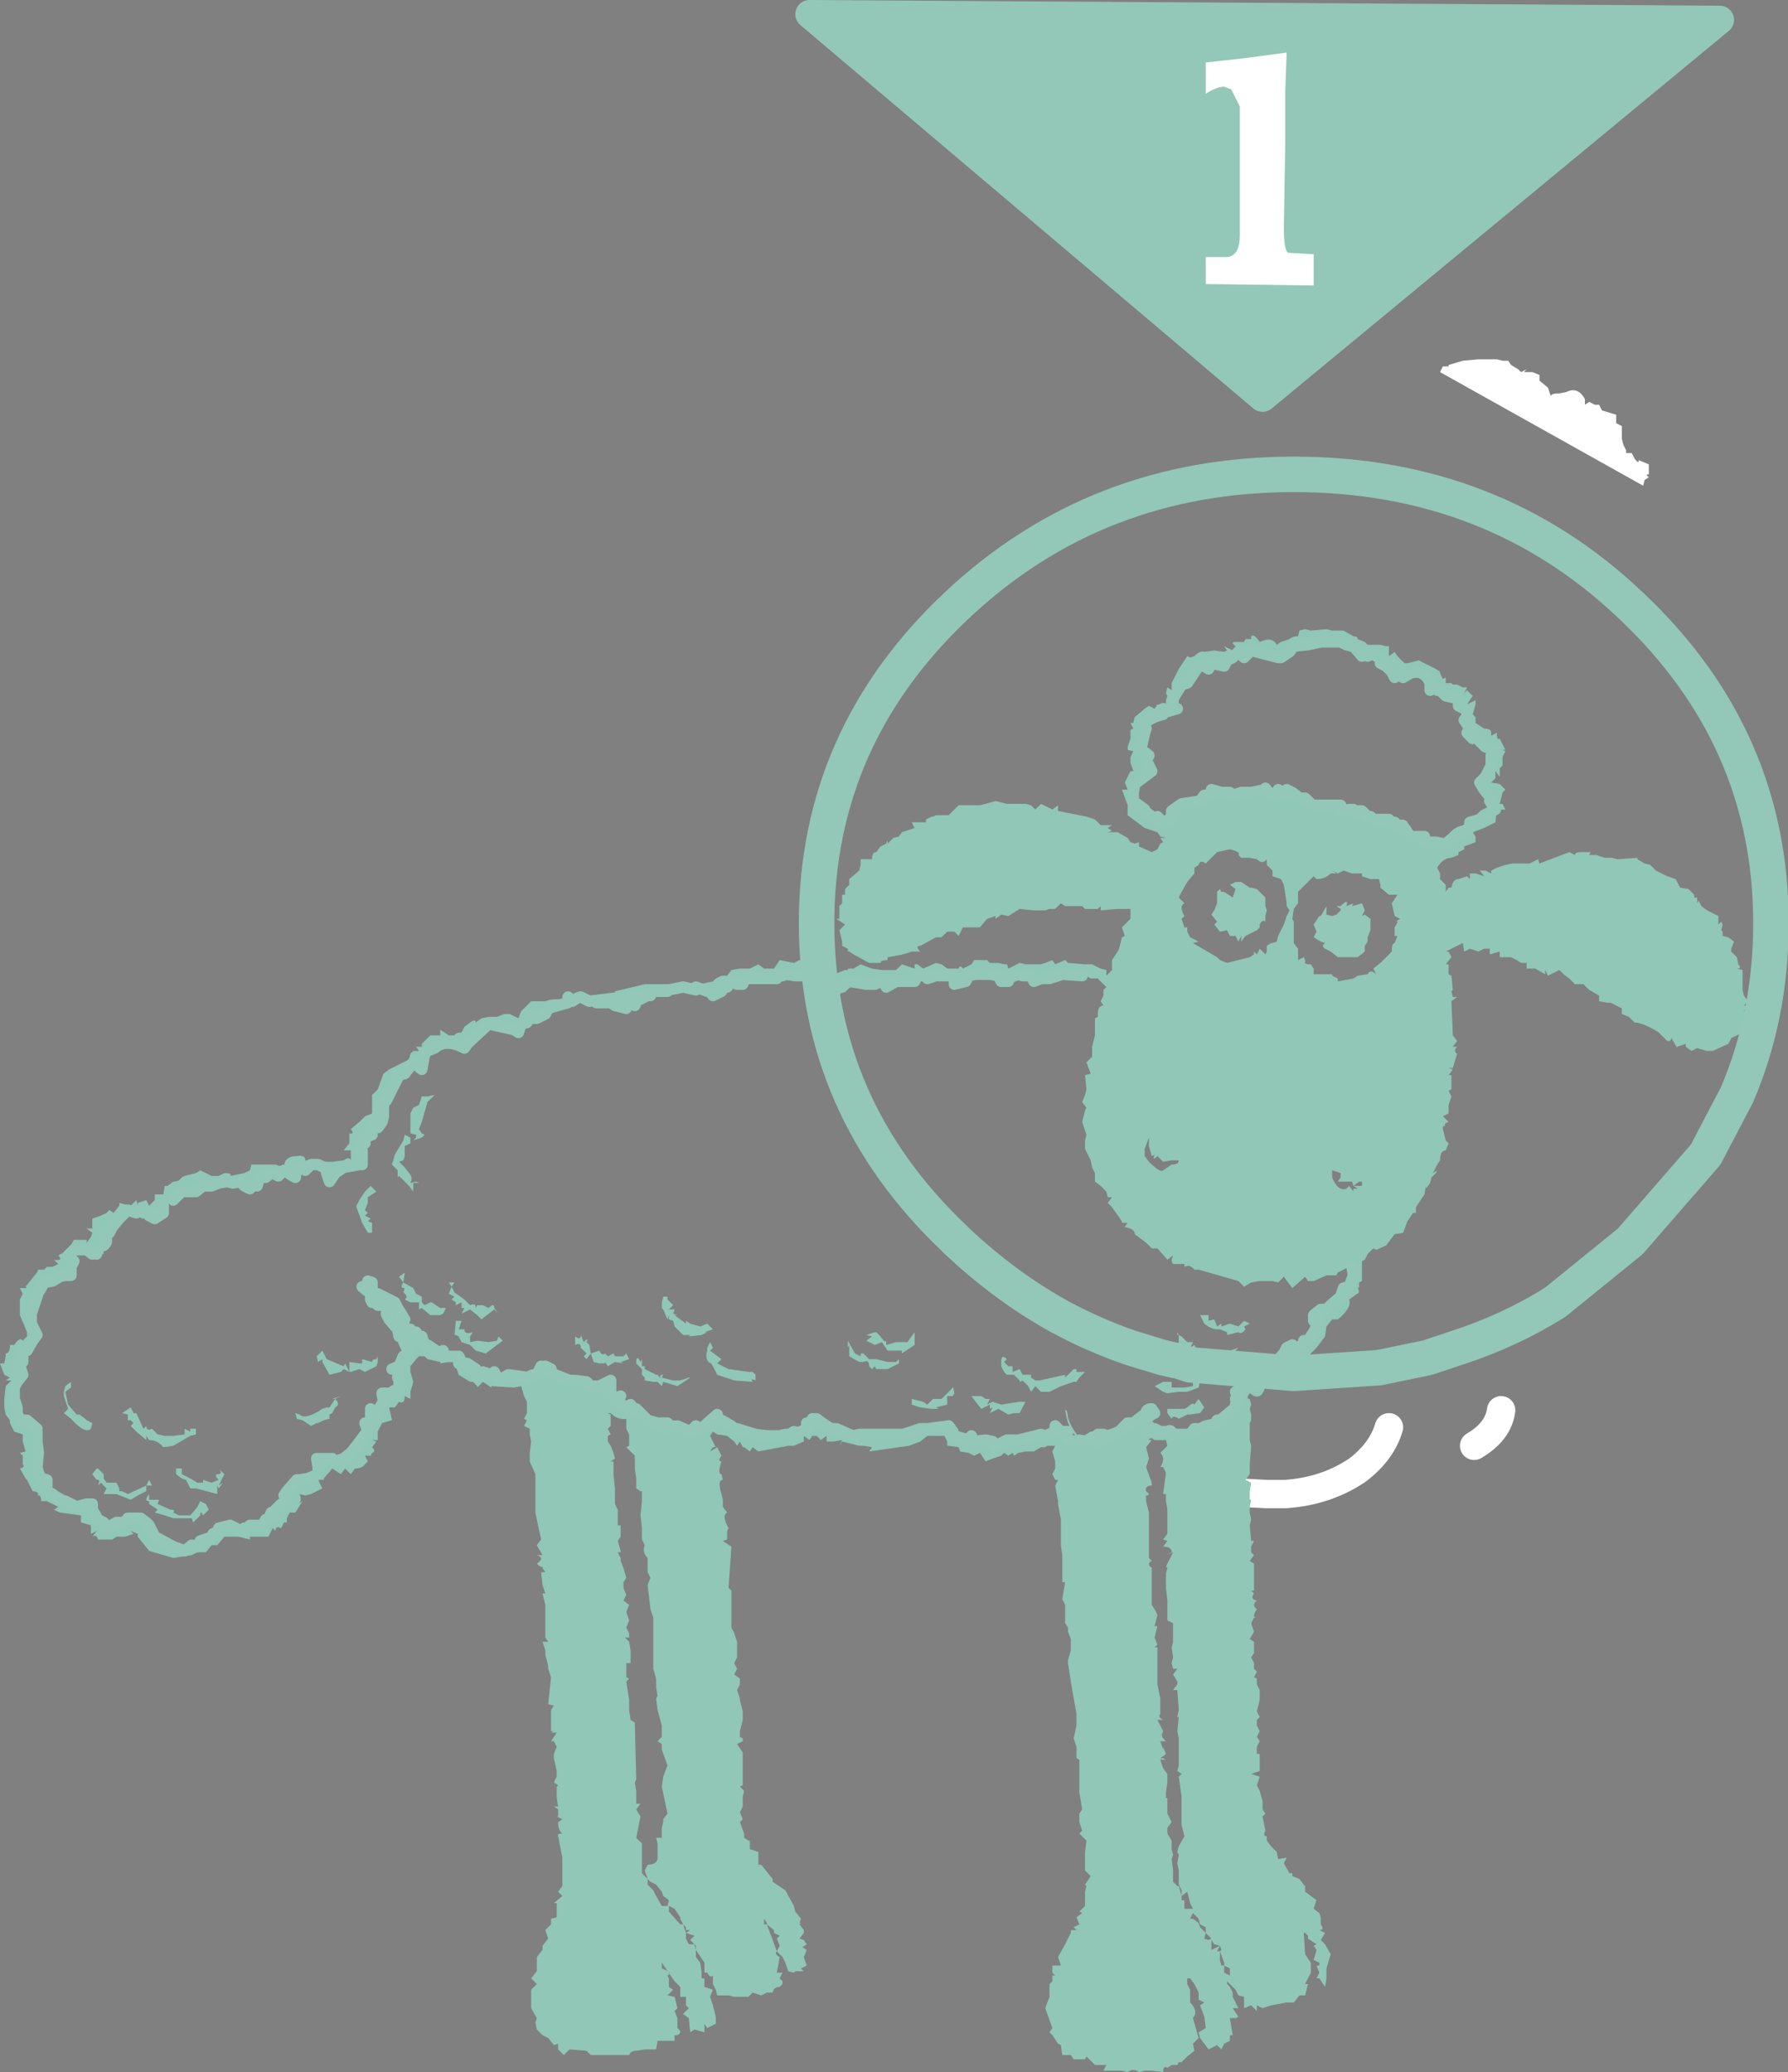<?xml version="1.0" encoding="UTF-8" standalone="no"?>
<svg xmlns:xlink="http://www.w3.org/1999/xlink" height="72.95px" width="62.95px" xmlns="http://www.w3.org/2000/svg">
  <rect width="100%" height="100%" fill="#808080" stroke="none"/>
  <g transform="matrix(1.0, 0.0, 0.0, 1.0, 14.55, -4.6)">
    <path d="M37.35 55.5 Q38.2 55.0 38.3 54.25 38.25 55.05 37.3 55.65 L37.3 55.55 37.35 55.5 M22.95 54.25 L23.0 54.25 23.05 54.45 23.05 54.5 Q23.25 55.2 24.15 55.8 23.15 55.25 23.0 54.5 L22.95 54.25" fill="#90c7b7" fill-rule="evenodd" stroke="none"/>
    <path d="M38.3 54.25 Q38.2 55.0 37.35 55.5 M34.35 54.85 Q34.1 55.7 33.25 56.35 32.15 57.1 30.7 57.2 L30.2 57.2 30.05 57.2 29.1 57.15 Q28.1 56.95 27.35 56.35 L26.95 55.95" fill="none" stroke="#ffffff" stroke-linecap="round" stroke-linejoin="round" stroke-width="1.0"/>
    <path d="M43.5 20.95 L43.5 21.3 Q43.35 21.3 43.5 21.4 L43.35 21.5 43.3 21.7 36.15 17.7 36.25 17.5 36.45 17.5 36.45 17.45 36.95 17.3 37.5 17.25 37.75 17.25 37.95 17.25 38.15 17.25 38.35 17.3 38.55 17.3 38.65 17.45 38.9 17.6 39.0 17.7 39.2 17.6 39.1 17.7 39.4 17.7 39.65 17.8 39.65 18.0 39.95 18.25 40.05 18.55 Q40.05 18.45 40.35 18.45 L40.6 18.4 Q41.0 18.2 41.25 18.65 L41.25 18.85 41.4 18.75 41.6 18.85 41.75 18.85 41.85 19.05 42.35 19.2 42.35 19.3 42.35 19.5 42.55 19.6 42.55 20.05 42.6 20.25 42.7 20.45 42.7 20.55 42.9 20.55 43.0 20.75 Q43.15 20.95 43.15 20.8 L43.5 20.95" fill="#ffffff" fill-rule="evenodd" stroke="none"/>
    <path d="M7.85 39.65 L6.55 39.7 7.1 39.65 7.1 39.5 8.15 39.25 8.6 39.25 8.95 39.25 9.15 39.25 9.2 39.25 9.9 39.25 9.95 39.25 10.1 39.25 10.55 39.15 10.65 39.05 10.85 38.95 11.05 38.95 11.2 38.75 11.5 38.7 11.6 38.7 11.85 38.7 12.15 38.55 12.35 38.7 12.7 38.7 12.9 38.4 13.4 38.5 13.6 38.4 14.35 38.55 14.4 38.55 14.7 38.95 15.2 38.75 15.3 38.75 15.3 38.7 15.5 38.7 15.75 38.55 16.15 38.7 16.5 38.75 16.8 38.75 17.0 38.75 17.2 38.55 17.65 38.7 17.65 38.55 17.75 38.55 17.95 38.7 18.4 38.5 18.6 38.55 18.8 38.7 19.0 38.7 19.2 38.7 Q19.25 38.55 19.35 38.7 L19.65 38.55 19.75 38.4 20.2 38.4 20.3 38.5 20.6 38.5 20.8 38.55 20.9 38.55 20.95 38.7 21.35 38.5 21.55 38.55 22.1 38.55 22.25 38.5 22.5 38.4 22.6 38.55 22.95 38.4 23.05 38.5 23.65 38.55 23.9 38.55 24.2 38.7 24.4 38.75 24.4 38.95 24.6 38.75 24.6 38.4 24.8 38.1 24.85 38.0 24.95 37.6 25.05 37.55 24.95 37.25 25.05 37.15 25.25 36.95 25.25 36.6 24.8 36.6 24.2 36.65 24.2 36.5 24.1 36.6 23.65 36.6 23.55 36.5 23.25 36.5 22.95 36.5 22.8 36.4 22.6 36.6 22.4 36.6 22.25 36.65 21.85 36.65 21.35 36.6 20.95 36.85 20.7 36.8 20.5 36.95 20.5 36.85 20.2 36.95 19.95 37.25 19.35 37.25 19.2 37.55 19.05 37.4 18.8 37.4 18.6 37.6 18.4 37.6 17.85 37.9 Q17.65 37.9 17.85 38.1 L17.55 38.1 17.25 38.2 16.7 38.3 16.7 38.4 Q16.45 38.4 16.45 38.5 L16.05 38.5 15.5 38.2 15.35 38.1 15.3 38.1 15.3 38.0 15.1 37.9 15.1 37.75 15.0 37.35 15.2 37.15 14.9 36.95 15.0 36.95 15.0 36.5 15.1 36.4 15.1 36.1 15.2 36.1 15.2 35.9 15.35 35.75 15.35 35.55 15.7 35.25 15.75 35.05 15.75 34.85 16.15 34.85 Q16.15 34.6 16.3 34.6 L16.45 34.4 16.65 34.3 Q16.7 34.1 16.7 34.3 L16.9 34.1 17.1 34.05 17.2 33.9 17.65 33.75 17.55 33.55 17.75 33.55 18.05 33.55 18.05 33.45 18.25 33.35 18.3 33.35 18.4 33.3 18.85 33.3 19.2 32.95 19.25 32.95 19.55 32.95 19.95 32.95 20.15 32.9 20.5 32.8 20.9 32.9 21.1 32.9 21.55 32.9 21.75 32.95 21.9 33.1 22.1 32.9 22.5 33.1 22.7 32.95 22.7 33.15 23.7 33.35 24.0 33.45 24.2 33.65 24.6 33.65 24.45 33.75 24.6 33.85 24.45 33.9 24.8 33.9 25.15 34.1 25.25 34.25 25.4 34.3 25.55 34.25 25.55 34.4 26.0 34.6 26.2 34.5 26.3 34.3 26.4 34.25 26.3 34.1 26.5 34.1 26.3 34.05 26.2 33.9 25.75 33.75 25.15 33.3 25.15 33.1 25.15 32.95 24.95 32.4 25.15 32.4 25.05 32.15 25.25 31.75 25.35 31.75 25.25 31.45 25.25 31.25 25.35 31.05 25.15 31.0 25.15 30.9 25.25 30.6 25.25 30.3 25.35 30.25 25.25 30.05 25.35 30.05 25.4 29.85 25.75 29.55 25.9 29.45 26.1 29.55 26.2 29.4 26.5 29.4 26.5 29.25 26.55 29.1 26.5 29.0 26.55 28.8 26.7 28.9 26.7 28.65 26.95 28.15 27.25 27.7 27.35 27.75 27.5 27.7 Q27.7 27.5 27.85 27.55 L28.2 27.5 28.55 27.55 28.65 27.5 28.55 27.35 28.85 27.5 28.95 27.35 Q28.75 27.2 28.95 27.2 L29.25 27.2 29.3 27.1 29.5 27.1 29.5 27.0 Q29.6 26.9 29.8 27.2 30.25 27.0 30.4 27.3 L30.55 27.2 30.85 27.1 Q30.95 27.0 31.15 27.0 L31.2 26.8 31.4 26.75 31.6 26.8 32.15 26.75 32.35 26.8 32.75 26.8 33.1 27.0 Q33.25 27.0 33.25 27.1 L33.5 27.2 33.6 27.3 34.05 27.3 34.25 27.35 34.35 27.35 34.35 27.7 34.55 27.55 34.65 27.7 34.9 27.95 35.0 27.95 35.4 27.85 35.8 28.05 36.0 28.15 36.15 28.25 36.15 28.3 36.25 28.5 36.35 28.45 36.35 28.65 36.55 28.65 36.6 28.7 36.75 28.7 36.95 28.8 37.1 28.8 37.0 29.0 37.1 28.9 37.3 29.1 37.1 29.4 37.4 29.25 37.4 29.4 37.3 29.75 37.4 29.85 37.4 30.05 37.7 30.25 Q37.95 30.25 37.95 30.4 L37.95 30.5 38.15 30.4 Q38.15 30.7 38.25 30.6 L38.45 31.0 38.35 31.0 38.45 31.05 38.35 31.25 38.35 31.55 38.25 31.65 38.25 31.95 38.1 31.75 38.1 32.0 37.95 32.15 38.25 32.2 38.45 32.4 38.35 32.5 38.25 32.9 38.35 32.9 38.45 33.1 38.15 33.1 38.1 33.55 37.7 33.75 37.3 33.9 37.4 34.05 37.4 34.25 37.0 34.4 37.0 34.5 36.8 34.6 36.8 34.7 36.55 34.8 Q36.25 34.8 36.05 35.15 L36.15 35.35 36.15 35.55 36.25 35.65 36.35 35.75 36.35 36.0 36.45 35.85 36.55 35.85 Q36.6 35.55 36.8 35.55 L37.1 35.45 37.2 35.55 37.2 35.35 37.4 35.35 37.7 35.45 37.55 35.25 37.75 35.25 37.95 35.35 37.95 35.25 38.15 35.15 38.45 35.05 38.7 35.0 39.1 35.0 39.3 35.0 39.6 34.85 39.65 35.0 40.7 34.6 40.9 34.7 Q40.9 34.6 41.1 34.6 L41.2 34.6 41.45 34.6 41.4 34.7 41.65 34.7 41.95 34.8 42.2 34.8 42.4 34.85 43.1 34.8 43.1 34.85 43.35 35.0 43.55 35.05 43.75 35.25 44.15 35.45 44.45 35.55 44.6 35.85 44.9 35.9 45.1 36.1 45.1 36.2 45.2 36.2 45.2 36.4 45.25 36.3 45.35 36.5 45.55 36.65 45.95 36.85 45.95 37.15 46.05 37.05 46.1 37.15 46.05 37.35 46.1 37.4 46.1 37.55 46.3 37.6 46.5 37.75 46.4 38.0 46.4 38.1 46.6 38.3 46.65 38.55 Q46.8 38.7 46.6 38.7 L46.8 38.75 46.8 38.95 46.8 39.35 46.8 39.45 46.85 39.65 47.0 39.85 46.85 40.0 47.0 40.0 46.85 40.2 47.0 40.4 46.8 40.95 46.4 41.15 46.3 41.35 45.75 41.6 45.55 41.6 45.2 41.5 45.0 41.6 44.8 41.45 44.8 41.35 44.5 41.45 44.5 41.5 44.3 41.15 44.25 41.25 44.15 41.25 43.95 41.05 43.85 40.95 Q43.3 40.6 43.0 40.6 L42.8 40.4 42.55 40.3 42.55 40.1 42.15 39.9 42.05 39.9 41.75 39.85 41.75 39.65 41.4 39.45 41.2 39.25 40.9 39.25 40.7 39.05 40.5 38.9 40.35 38.75 39.95 38.95 39.85 38.75 39.85 38.9 39.5 38.7 39.2 38.7 39.2 38.5 39.0 38.5 38.85 38.4 38.65 38.3 38.25 38.3 38.25 38.1 37.9 38.2 37.9 38.0 37.7 38.0 37.5 38.1 37.2 38.0 37.0 38.1 36.95 37.8 36.35 38.1 36.45 38.1 36.55 38.3 36.35 38.55 36.45 38.55 36.45 38.9 36.55 38.95 36.6 39.45 36.55 39.5 36.6 39.7 36.75 39.7 36.55 39.85 36.6 41.05 36.75 41.25 36.6 41.45 36.75 41.45 Q36.6 41.6 36.75 41.7 L36.6 42.2 36.45 42.2 36.6 42.25 36.45 42.45 36.55 42.45 36.55 42.95 36.45 43.0 36.55 43.2 36.45 43.5 36.45 43.8 36.25 43.9 36.45 44.1 Q36.25 44.15 36.35 44.3 36.25 44.15 36.25 44.35 L36.35 44.75 36.45 44.85 36.35 45.1 Q36.15 45.1 36.15 45.45 L36.05 45.6 35.9 45.9 36.05 45.8 36.0 45.9 35.85 46.05 35.8 46.25 35.65 46.45 35.65 46.35 35.6 46.65 35.4 46.95 35.3 47.1 35.3 47.3 35.2 47.3 35.0 47.6 34.85 48.0 34.55 48.05 34.25 48.45 33.9 48.6 33.8 48.55 33.6 48.75 33.5 48.95 33.4 49.0 33.4 49.2 33.4 49.7 33.3 49.75 33.3 49.95 33.25 49.9 33.3 50.1 32.95 50.35 Q33.05 50.65 32.55 51.05 L32.35 51.05 32.15 51.3 32.1 51.65 31.8 52.05 31.6 52.25 31.4 52.55 31.35 52.45 30.45 53.1 30.45 53.25 30.2 53.25 30.0 53.4 Q29.9 53.85 29.6 53.75 L29.45 53.65 Q29.3 53.85 29.45 53.85 L29.5 54.05 29.45 54.2 29.5 54.4 29.5 54.6 29.45 54.7 29.45 55.0 29.45 55.3 29.5 55.5 29.45 56.15 29.45 56.5 29.3 56.7 29.5 56.8 29.45 57.1 29.45 57.4 29.5 57.4 29.45 57.65 29.45 57.85 29.5 58.1 29.45 58.3 29.5 58.85 29.6 58.85 29.5 59.05 29.5 59.25 29.6 59.35 29.45 59.55 29.6 59.65 29.6 59.8 29.6 60.6 29.5 60.6 29.6 60.7 Q29.45 60.9 29.7 60.95 29.5 61.1 29.7 61.25 29.5 61.55 29.7 61.55 L29.6 61.55 29.5 61.75 29.6 62.05 29.45 62.3 29.6 62.4 29.6 62.8 29.5 62.95 29.6 63.15 29.6 63.35 29.7 63.45 29.6 63.65 29.7 63.7 29.7 63.9 29.8 64.1 29.8 64.45 29.7 64.85 29.8 65.05 29.7 65.15 29.7 65.35 29.8 65.55 29.7 65.75 29.8 65.9 29.7 66.1 29.7 66.35 29.8 66.35 29.8 66.95 29.5 67.05 29.8 67.15 29.7 67.45 29.8 67.65 29.9 68.0 29.9 68.3 30.0 68.45 29.9 68.55 30.0 69.05 Q29.9 69.25 30.05 69.25 L30.05 69.4 30.2 69.6 30.4 69.8 30.45 70.05 30.75 70.0 30.65 70.2 30.85 70.55 30.95 70.55 30.95 70.65 31.2 70.75 31.35 70.95 31.4 71.0 31.4 71.2 31.6 71.35 31.8 71.5 31.7 71.8 31.9 71.95 31.95 72.1 31.95 72.35 Q32.1 72.55 31.9 72.55 L32.1 72.65 31.95 72.9 32.1 73.05 32.3 73.4 32.15 73.9 32.15 74.0 32.15 74.25 32.1 74.55 31.9 74.25 31.8 74.25 31.9 74.05 31.8 73.8 31.9 73.8 31.9 73.7 31.7 73.6 31.8 73.25 31.7 73.1 31.8 73.05 31.5 72.85 31.5 72.75 31.4 72.65 31.35 72.65 31.4 73.4 31.6 73.7 31.6 74.05 31.4 74.45 31.5 74.45 31.4 74.85 31.2 74.85 31.0 75.1 30.75 75.1 30.2 75.2 29.9 75.3 29.7 75.2 29.7 75.4 29.5 75.2 29.25 75.3 29.25 74.9 29.05 74.85 28.95 74.65 28.65 74.35 28.65 74.45 28.75 74.55 28.85 74.75 28.85 74.9 29.05 75.3 28.85 75.3 29.05 75.6 28.95 75.65 28.75 75.65 28.85 76.25 28.75 76.25 28.75 76.45 28.55 76.55 28.45 76.75 28.3 76.6 28.0 76.75 27.7 76.35 27.65 76.15 27.9 76.0 27.85 75.6 27.7 75.2 27.85 75.1 27.65 75.0 27.65 74.75 27.5 74.45 27.35 74.25 27.25 74.25 27.25 74.45 27.35 74.65 27.35 75.1 Q27.65 75.4 27.45 75.65 L27.65 76.35 27.45 76.55 27.5 76.8 27.25 77.0 27.05 77.2 26.95 77.2 26.9 77.3 26.7 77.3 26.55 77.4 Q26.4 77.3 26.4 77.55 L26.0 77.5 25.8 77.5 25.75 77.5 25.55 77.55 Q25.35 77.4 25.15 77.55 L24.95 77.5 24.3 77.5 24.4 77.3 24.0 77.3 23.7 77.0 23.65 77.1 23.25 77.1 23.15 76.95 22.85 76.95 22.8 76.6 22.7 76.55 22.5 76.25 22.4 76.15 22.5 76.0 22.25 75.3 22.4 74.9 22.4 74.45 22.5 74.35 22.5 74.15 22.6 74.15 22.5 74.05 22.5 73.8 22.8 73.8 22.7 73.5 22.95 73.05 23.15 72.65 23.15 72.55 23.35 72.55 23.25 72.45 23.45 72.35 23.35 72.1 23.55 71.95 23.45 71.9 23.65 71.7 23.65 71.2 23.7 71.0 23.65 70.95 23.85 70.65 23.65 70.45 23.65 69.8 23.7 69.4 23.45 69.15 23.55 69.05 23.45 68.75 23.45 68.45 23.55 68.3 23.45 67.7 23.45 67.35 23.45 66.75 23.45 66.55 23.35 66.5 23.35 66.1 23.25 65.8 23.35 65.35 23.35 64.95 23.15 63.8 23.05 63.15 23.05 63.05 23.15 62.7 23.15 62.3 23.05 62.05 23.05 61.9 22.95 61.75 22.95 61.35 22.95 61.1 22.85 60.9 22.95 60.3 22.85 60.3 22.85 59.55 22.85 59.35 22.8 59.0 22.8 58.4 22.8 58.1 22.7 57.55 22.7 57.45 22.6 56.9 22.7 56.7 22.6 56.7 22.5 56.5 22.6 56.3 22.6 56.05 22.5 55.7 22.6 55.5 22.3 55.5 22.25 55.55 22.1 55.55 21.85 55.7 21.55 55.7 21.3 55.75 21.15 55.85 21.1 55.75 20.95 55.85 20.8 55.75 20.7 55.85 20.4 55.95 20.15 56.05 19.95 55.75 19.75 55.85 19.55 55.75 19.25 55.7 19.2 55.55 18.85 55.5 18.8 55.5 18.8 55.35 18.7 55.15 18.6 55.15 18.4 55.15 18.1 55.15 17.85 55.35 17.45 55.5 16.05 55.7 16.15 55.55 15.85 55.5 15.7 55.5 15.1 55.35 15.0 55.5 15.1 55.3 14.8 55.35 14.55 55.35 14.55 55.15 14.35 55.3 14.2 55.15 14.05 55.15 13.95 55.3 13.75 55.15 13.75 55.35 13.4 55.5 13.2 55.5 12.15 55.7 11.95 55.55 11.85 55.7 11.65 55.55 11.6 55.55 11.5 55.35 11.4 55.5 11.3 55.35 11.05 55.15 10.7 55.1 10.55 55.0 10.45 55.15 10.65 55.55 Q10.55 55.5 10.45 55.7 L10.7 55.55 10.85 55.85 Q10.7 56.05 10.85 56.05 10.7 56.5 10.85 56.5 L10.9 56.7 Q10.7 56.7 10.85 57.2 L10.9 57.4 10.9 57.55 10.9 57.65 11.05 57.85 Q10.85 57.95 11.1 58.4 L11.05 58.5 11.05 58.8 10.9 58.85 11.2 59.05 11.1 60.5 11.2 60.6 11.2 60.9 11.2 61.9 11.3 62.1 11.4 62.4 11.4 62.95 11.3 63.15 11.4 63.35 11.3 63.55 11.5 63.7 11.5 63.9 11.4 64.1 11.5 64.4 11.5 64.45 11.6 64.85 11.6 65.15 11.5 65.55 11.5 65.75 11.6 65.8 11.6 65.9 11.4 66.0 11.6 66.3 11.6 66.55 11.6 66.75 11.6 66.95 11.6 67.45 11.5 67.5 11.65 67.65 11.6 67.85 11.6 68.2 11.5 68.4 11.6 68.65 11.5 68.75 11.65 69.15 11.65 69.3 11.8 69.4 11.85 69.4 11.85 69.7 12.15 69.8 12.15 70.05 12.15 70.25 12.25 70.25 12.65 70.75 12.65 70.85 13.1 71.15 13.4 71.7 13.45 71.9 13.65 72.15 13.6 72.3 13.65 72.3 13.6 72.35 13.75 72.55 13.75 72.65 13.6 72.85 13.75 72.9 13.85 73.05 13.7 73.15 13.85 73.25 13.75 73.5 13.85 73.8 13.65 73.9 13.75 74.0 13.45 74.0 13.4 74.05 13.2 74.0 13.1 73.7 13.0 73.5 12.8 73.3 12.9 73.1 12.8 72.85 12.9 72.75 12.7 72.65 12.7 72.55 12.45 72.35 12.45 72.3 12.35 72.15 12.35 72.35 12.45 72.35 12.8 73.3 Q12.7 73.4 12.9 73.5 L12.8 74.05 13.0 74.05 12.9 74.25 13.0 74.35 13.0 74.45 12.9 74.55 Q12.7 74.55 12.65 74.75 L12.45 74.75 12.25 74.85 11.95 74.75 11.8 74.9 11.3 74.9 11.1 74.85 10.85 74.85 10.7 74.85 10.65 74.65 10.55 74.45 10.55 74.15 Q10.45 74.25 10.35 74.05 L10.25 74.05 10.25 73.7 9.95 73.25 9.95 73.1 9.75 72.9 9.9 72.75 9.6 72.65 9.75 72.55 9.6 72.55 9.6 72.45 9.5 72.35 9.4 72.15 9.4 72.1 9.2 71.8 9.0 71.7 9.0 71.9 9.4 72.35 9.5 72.35 9.6 72.65 9.6 72.85 9.7 73.05 9.9 73.05 9.95 73.25 9.95 73.5 10.1 73.7 10.15 74.0 10.15 74.25 10.25 74.25 10.25 74.55 10.55 74.65 10.45 74.9 10.55 75.2 10.65 75.6 10.65 75.85 10.35 76.0 10.25 75.85 10.25 76.15 9.9 76.05 9.75 76.15 9.7 75.65 9.5 75.5 9.7 75.3 9.6 75.2 9.6 74.9 9.4 74.9 9.4 74.55 9.2 74.35 8.75 73.7 8.75 73.9 Q9.15 74.05 8.95 74.15 L9.0 74.25 9.0 74.55 9.15 74.65 8.95 74.85 9.2 74.9 9.3 75.3 9.2 75.4 9.3 75.65 9.3 76.0 Q9.5 76.15 9.3 76.25 L9.2 76.25 9.2 76.45 8.95 76.45 8.6 76.45 8.55 76.75 8.25 76.75 8.15 76.75 7.85 76.8 Q7.65 76.8 7.6 76.95 L7.4 76.95 6.95 76.95 6.25 76.95 6.1 76.8 5.5 76.75 5.3 76.95 5.1 76.75 5.1 76.55 4.95 76.6 4.75 76.35 4.55 76.25 4.35 76.05 4.3 75.8 4.35 75.65 4.15 75.3 4.15 74.65 4.35 74.45 4.15 74.25 4.35 74.0 4.35 73.5 4.55 73.25 4.55 73.1 4.75 72.85 4.65 72.55 4.85 72.35 4.85 72.15 5.05 72.1 5.05 71.6 4.95 71.6 5.25 71.35 5.1 71.2 5.25 71.0 5.25 70.75 5.25 70.2 5.25 70.0 5.1 69.25 Q5.05 69.15 5.25 69.15 5.1 69.05 5.1 68.75 L5.25 68.65 5.05 68.55 5.1 68.55 5.1 68.3 4.95 68.2 5.1 68.2 5.05 67.9 5.05 67.65 5.05 67.5 5.1 67.45 4.95 67.35 5.05 67.15 5.05 66.95 4.95 66.5 4.95 66.35 5.05 66.1 4.95 65.9 4.85 65.9 5.05 65.6 4.85 65.6 4.95 65.55 4.85 65.55 4.85 65.35 4.85 65.25 4.85 64.95 4.85 64.8 4.95 64.65 4.75 64.6 4.85 63.65 4.75 63.35 4.75 63.25 4.65 62.85 4.65 62.7 4.55 62.4 4.75 62.4 4.65 62.25 4.65 61.55 4.65 61.15 4.65 61.1 4.55 60.7 4.65 60.7 4.55 60.4 4.5 59.95 4.65 59.95 4.55 59.8 4.55 59.75 Q4.5 59.8 4.35 59.65 4.65 59.45 4.35 59.35 L4.55 59.35 4.35 59.0 4.5 58.8 4.35 58.1 4.3 57.85 4.3 57.25 4.3 56.9 4.3 56.5 4.1 56.05 4.1 55.75 4.15 55.35 4.1 55.1 4.1 54.9 3.9 54.8 4.0 54.6 3.9 54.55 4.0 54.35 4.0 53.95 3.9 53.75 3.8 53.4 3.55 53.45 2.75 53.4 2.75 53.45 2.45 53.25 2.25 53.45 2.25 53.4 2.1 53.25 2.0 53.25 1.6 53.0 1.5 52.7 1.5 52.55 1.25 52.55 0.95 52.6 0.95 52.55 0.5 52.45 0.4 52.35 0.2 52.35 0.1 52.45 -0.1 52.7 -0.1 52.9 0.0 53.25 -0.1 53.6 -0.1 53.85 -0.3 53.75 Q-0.3 54.05 -0.5 53.95 L-0.65 54.15 -0.85 54.15 -0.75 54.6 -1.1 54.7 -1.25 55.0 -1.25 55.3 -1.45 55.3 -1.3 55.35 -1.45 55.55 Q-1.3 55.7 -1.45 55.75 L-1.5 55.85 -1.7 55.85 -1.6 56.05 -1.7 56.15 Q-1.8 56.3 -2.05 56.3 L-2.2 56.5 -2.4 56.3 -2.55 56.5 -2.85 56.3 -3.15 56.65 -3.15 56.7 -3.35 56.7 -3.2 57.0 -3.6 57.2 -3.8 57.25 -4.0 57.2 Q-3.9 57.45 -4.05 57.55 L-3.9 57.45 -4.15 57.85 -4.35 57.85 -4.45 58.05 -4.45 58.2 -4.55 58.2 -4.65 58.4 Q-4.85 58.3 -4.85 58.5 L-4.95 58.4 -5.1 58.7 -5.5 58.7 -5.75 58.7 -5.75 58.8 -6.15 58.7 -6.65 58.7 -6.9 59.0 -7.1 59.0 -7.3 59.25 -7.6 59.25 -7.8 59.35 -8.45 59.45 -9.3 59.2 -9.7 58.7 -9.7 58.6 -9.95 58.5 -9.85 58.6 -10.15 58.7 -10.45 58.7 -10.6 58.8 -11.1 58.8 Q-11.15 58.6 -11.3 58.7 L-11.15 58.5 -11.35 58.6 -11.35 58.3 -11.7 58.2 -11.7 57.95 -12.45 57.85 -12.65 57.75 -12.5 57.65 -12.9 57.45 -13.1 57.45 Q-13.1 57.2 -13.25 57.25 L-13.2 57.2 Q-13.25 57.1 -13.4 57.1 L-13.6 56.7 -13.65 56.65 -13.85 56.3 Q-13.65 56.25 -13.75 56.15 L-13.75 56.05 -13.75 55.85 -13.85 55.75 -13.65 55.7 -13.75 55.35 -13.75 55.1 -14.05 55.0 -14.15 54.8 -14.2 54.7 -14.2 54.6 -14.35 54.4 -14.4 54.15 -14.4 53.85 -14.35 53.4 -14.2 53.25 -14.15 53.2 -14.35 53.2 -14.2 53.1 -14.4 53.0 -14.55 52.6 -14.4 52.6 -14.35 52.35 -14.35 52.25 Q-14.2 52.25 -14.2 51.95 L-14.05 51.95 Q-13.85 51.65 -13.75 51.8 L-13.6 51.65 -13.6 51.5 -13.85 50.9 -13.85 50.85 -13.85 50.55 -13.85 50.35 -13.75 50.15 -13.85 49.95 -13.6 49.95 -13.65 49.9 -13.25 49.4 -13.2 49.3 -13.0 49.3 -12.9 49.2 -12.7 49.2 -12.5 49.1 -12.65 48.95 Q-12.3 49.0 -12.5 48.8 L-12.15 48.6 -11.95 48.25 -11.5 48.25 -11.5 48.35 -11.35 48.15 -11.3 48.0 -11.5 47.85 -11.3 47.85 -11.3 47.5 -11.0 47.4 -10.8 47.3 -10.7 47.2 -10.55 47.3 -10.35 47.05 -10.35 46.95 -9.95 47.05 -9.75 46.85 -9.7 47.05 -9.7 46.95 -9.4 46.85 -9.3 47.05 -9.1 46.85 -9.1 46.65 -8.8 46.65 -8.75 46.35 -8.65 46.35 -8.45 46.2 Q-8.25 46.2 -8.15 46.05 L-8.05 46.0 -7.65 45.9 -7.5 45.8 -7.1 46.0 -6.85 46.0 -6.65 45.9 Q-6.35 45.9 -6.45 46.0 L-5.95 45.9 -5.75 45.8 -5.7 45.6 -4.85 45.6 -4.55 45.7 Q-4.55 45.3 -4.1 45.3 -3.8 45.25 -3.8 45.45 L-3.5 45.45 -3.05 45.5 -2.85 45.5 -2.45 45.45 Q-2.25 45.3 -2.2 45.45 L-2.2 45.1 -2.45 45.1 -2.25 44.85 -2.25 44.5 Q-2.05 44.55 -2.2 44.35 L-1.9 44.1 -1.7 43.9 -1.45 43.8 -1.45 43.7 -1.45 43.2 -1.45 43.15 -1.25 42.95 -1.05 42.4 -0.85 42.25 -0.75 42.2 -0.15 41.9 -0.1 41.7 0.0 41.6 0.2 41.6 0.1 41.45 0.3 41.45 0.3 41.35 0.6 41.05 0.65 41.05 0.95 41.05 0.95 40.85 1.25 41.05 1.45 41.05 Q1.5 40.95 1.7 40.95 L1.8 40.75 2.0 40.6 Q2.2 40.45 2.2 40.6 L2.4 40.45 2.65 40.4 2.95 40.4 3.2 40.3 3.4 40.3 3.7 40.45 3.8 40.2 4.15 39.85 4.35 39.85 4.65 39.85 Q5.05 39.7 5.5 39.85 L5.45 39.9 4.75 40.1 4.65 40.3 4.35 40.45 4.1 40.45 4.0 40.6 3.8 40.65 3.7 40.95 3.55 40.85 2.65 40.65 1.9 41.35 1.8 41.5 Q1.15 41.15 0.75 41.5 L0.5 41.6 0.4 41.7 0.3 42.25 0.0 42.0 -0.3 42.4 -0.5 42.45 -0.85 43.15 -0.95 43.35 -1.05 43.4 -1.05 43.7 -1.1 43.6 -1.25 43.8 -1.05 43.8 -1.05 43.9 -1.1 44.1 -1.25 44.3 -1.3 44.15 -1.45 44.15 -1.5 44.3 -1.45 44.55 -1.7 44.65 -1.7 44.85 -1.8 44.75 -1.9 45.05 -1.8 45.1 -1.8 45.5 -1.8 45.6 -1.9 45.6 -2.45 45.7 -2.75 45.9 -2.85 46.05 -2.95 46.2 -3.05 45.9 -3.05 45.8 -3.15 45.7 -3.35 45.6 -3.6 45.6 -3.8 45.8 -3.9 45.7 -4.1 45.8 -4.15 46.0 -4.15 46.05 -4.25 46.0 -4.55 45.8 -4.75 46.0 -4.95 45.9 -5.0 45.9 -5.2 46.05 -5.4 46.05 -5.5 46.35 -5.55 46.25 -5.75 46.45 -5.95 46.35 -6.1 46.2 -6.35 46.25 -6.55 46.2 -6.85 46.25 -7.1 46.35 -7.4 46.35 -7.65 46.55 -8.15 46.55 -8.45 46.85 -8.55 46.95 -8.8 47.05 -8.8 47.3 -8.95 47.4 -9.1 47.5 -9.3 47.4 -9.2 47.3 -9.5 47.3 -9.6 47.2 -9.75 47.3 -10.05 47.2 -10.35 47.5 -10.6 47.8 -10.7 48.0 -10.9 48.0 Q-10.7 48.25 -10.9 48.25 -10.7 48.25 -10.9 48.45 L-10.9 48.75 -11.15 48.75 Q-11.3 48.6 -11.3 48.75 L-11.5 48.6 -11.7 48.6 -11.95 48.6 -12.15 48.8 -11.95 49.0 -12.05 49.2 -12.05 49.3 -12.05 49.5 -12.25 49.5 -12.5 49.55 -12.45 49.55 -12.7 49.7 -13.0 49.75 -13.1 49.95 -13.2 50.1 -13.4 50.7 -13.45 50.85 -13.45 51.2 -13.25 51.6 -13.4 51.8 -13.6 52.15 -13.75 52.15 -13.75 52.55 -13.95 52.7 -13.95 52.9 -13.85 52.7 -13.75 53.0 -13.95 53.25 -14.05 53.45 -14.05 53.85 -13.95 54.15 -13.95 54.35 -13.85 54.6 -13.6 54.6 -13.25 54.9 -13.25 55.35 -13.2 55.75 -13.25 56.25 -13.2 56.45 -13.1 56.65 -12.9 56.7 -12.9 57.1 -12.7 57.2 -12.65 57.25 -12.3 57.45 -12.25 57.45 -11.85 57.65 -11.5 57.55 -11.3 57.55 -11.3 57.75 -11.1 58.1 -10.9 58.2 -10.8 58.4 -10.45 58.2 -10.15 58.2 -10.05 58.05 -9.6 58.05 -9.4 58.2 -9.3 58.3 -9.2 58.5 -9.1 58.7 -8.45 59.05 -8.05 59.2 -7.8 59.0 -7.6 59.05 -7.5 58.85 -7.05 58.7 -7.05 58.6 -6.85 58.5 -6.85 58.4 -6.45 58.3 -6.25 58.4 -6.1 58.5 -5.95 58.4 -5.95 58.5 -5.75 58.3 -5.3 58.3 -5.2 58.1 -5.1 58.1 -5.0 57.85 -4.95 57.95 -4.85 57.75 -4.65 57.55 -4.45 57.45 -4.55 57.25 -4.45 57.1 -4.1 56.7 -4.0 56.7 -3.7 56.65 -3.35 56.5 -3.35 56.3 Q-3.2 56.25 -3.35 56.25 L-3.4 55.95 -2.85 55.95 -2.75 56.05 -2.45 55.95 -2.2 55.75 -2.0 55.5 -1.7 55.1 -1.6 55.0 -1.7 54.7 -1.5 54.8 -1.5 54.6 -1.5 54.2 -1.3 54.35 -1.05 53.95 -1.1 53.65 -0.95 53.65 -0.75 53.65 Q-0.65 53.45 -0.55 53.65 L-0.5 53.4 -0.5 53.2 -0.55 53.1 -0.5 52.8 -0.75 52.8 -0.5 52.7 -0.35 52.35 -0.3 52.45 -0.15 52.25 -0.35 51.8 -0.3 51.65 -0.5 51.65 -0.55 51.4 -0.85 51.05 -0.95 50.85 -0.75 50.55 -1.25 50.55 Q-1.1 50.35 -1.45 50.45 L-1.5 50.35 -1.5 50.15 -1.8 49.9 -1.6 49.9 -1.6 49.7 -1.45 49.75 -1.45 50.1 -1.3 50.15 -1.25 50.15 -1.05 50.25 -0.65 50.45 -0.55 50.65 -0.3 51.05 Q-0.5 51.1 -0.3 51.3 L-0.15 51.5 -0.1 51.4 -0.15 51.6 0.1 51.5 0.1 51.8 0.3 51.65 0.4 51.95 0.5 51.95 0.95 52.25 1.05 52.15 1.05 52.35 1.45 52.35 1.6 52.35 1.7 52.55 1.6 52.6 1.9 52.6 2.2 52.8 2.1 52.9 2.25 53.0 2.45 52.9 2.75 53.0 2.85 52.9 3.0 53.2 3.35 53.0 4.1 53.1 Q4.1 53.0 4.3 53.0 L4.35 53.0 4.5 52.7 4.65 52.8 4.65 52.7 4.85 52.8 4.75 52.9 5.5 53.2 5.7 53.2 6.1 53.25 6.25 53.4 6.55 53.4 6.95 53.2 6.95 53.6 6.95 53.75 7.05 53.85 7.3 53.75 7.2 53.95 7.5 54.15 7.65 54.05 7.85 54.35 7.85 54.2 8.05 54.4 8.25 54.6 8.6 54.7 8.95 54.7 8.8 54.9 9.15 54.8 9.0 54.9 9.3 54.8 9.75 55.0 9.95 54.8 10.1 54.9 10.25 54.8 10.7 54.4 Q10.65 54.7 10.85 54.6 L11.2 54.8 11.3 54.9 11.4 54.9 12.05 55.1 12.45 55.15 12.55 55.15 12.9 55.15 13.1 55.1 13.25 55.1 13.4 55.0 Q13.6 55.1 13.95 54.8 L13.85 54.7 Q13.95 54.8 14.05 54.6 L14.05 54.55 14.2 54.55 14.4 54.7 14.7 54.9 14.9 54.9 15.35 55.1 15.5 55.15 15.7 55.1 16.05 55.1 16.45 55.1 17.25 55.1 17.55 55.0 17.85 54.9 17.95 54.9 18.1 54.9 18.85 54.8 19.0 55.0 18.85 55.0 19.0 55.15 19.05 55.15 19.55 55.3 19.65 55.15 19.65 55.35 20.15 55.3 20.4 55.35 20.5 55.5 20.9 55.3 21.3 55.3 22.1 55.1 22.25 55.15 22.6 55.0 22.6 54.8 22.8 55.0 23.05 55.0 22.95 55.1 22.95 55.15 23.15 55.35 23.45 55.3 23.7 55.35 Q23.85 55.15 24.0 55.35 L23.9 55.2 24.1 55.15 24.2 55.35 24.1 55.1 24.3 55.1 24.45 55.15 24.6 55.1 24.85 55.0 24.95 54.9 25.15 54.7 25.35 54.7 25.8 54.35 Q25.8 54.2 26.0 54.2 L26.1 54.35 26.0 54.4 25.8 54.55 25.8 54.9 25.9 54.8 25.8 55.1 26.1 54.9 26.3 55.0 26.55 55.0 Q26.7 54.9 26.7 55.1 L27.35 55.1 27.5 54.9 27.7 54.9 27.9 54.8 28.4 54.7 28.3 54.6 28.4 54.6 28.65 54.4 28.95 54.15 28.95 54.05 29.05 53.85 28.95 53.85 29.05 53.65 28.95 53.6 29.3 53.4 29.45 53.4 29.9 53.25 30.0 53.2 30.0 53.1 30.2 53.0 30.65 52.6 Q30.45 52.45 30.75 52.45 L30.55 52.35 30.65 52.25 30.75 52.05 30.95 51.95 31.0 52.15 31.0 52.05 31.4 51.95 31.35 51.8 31.5 51.8 31.7 51.5 31.9 51.1 31.7 51.1 31.7 50.9 31.95 50.7 32.15 50.7 32.3 50.55 32.65 50.25 32.75 49.95 32.95 49.9 33.1 49.5 33.05 49.2 32.95 49.2 32.55 49.4 32.5 49.5 32.15 49.5 31.7 49.7 31.5 49.7 31.4 49.55 30.95 49.95 30.65 49.55 30.45 49.75 30.25 49.7 29.8 49.7 29.5 49.75 29.25 49.9 29.05 49.7 27.65 49.3 27.5 49.3 Q27.35 49.1 27.15 49.2 L27.15 49.1 26.75 49.1 26.7 49.0 26.7 48.95 26.75 48.8 26.55 48.95 26.2 48.55 26.0 48.55 25.8 48.35 25.4 48.05 25.4 48.0 Q25.35 47.85 25.05 47.8 L25.15 47.65 24.95 47.65 24.95 47.6 24.6 47.1 24.45 46.95 24.6 46.75 24.45 46.75 24.4 46.55 24.2 46.35 24.0 46.2 24.0 45.9 23.9 45.7 23.85 45.45 23.65 45.05 23.65 44.75 23.7 44.55 23.55 44.1 23.65 43.7 23.7 43.6 23.55 43.4 23.65 43.15 23.7 42.95 23.65 42.45 23.85 42.4 23.7 42.0 23.9 41.8 23.9 41.45 24.0 41.05 24.0 40.45 24.1 40.4 24.1 40.3 Q24.1 40.0 24.3 40.0 L24.2 39.85 24.3 39.65 24.3 39.45 24.4 39.35 24.2 39.15 24.1 39.05 24.0 39.05 23.85 39.05 23.7 38.95 23.55 38.95 22.85 38.9 22.4 39.05 22.1 39.05 21.85 39.15 21.75 38.95 21.45 38.95 21.3 38.9 Q21.15 38.95 20.95 39.05 L20.95 39.15 20.7 39.15 20.6 38.95 20.3 38.9 19.8 38.9 19.55 38.95 19.45 39.15 19.05 39.25 19.05 38.95 18.6 38.95 18.4 38.95 18.1 39.05 17.95 38.9 17.95 38.95 17.75 38.95 17.65 39.15 17.4 39.15 17.2 39.15 17.0 39.15 16.65 39.35 16.65 39.15 16.5 39.15 16.25 39.25 15.95 39.25 15.35 39.15 15.2 39.25 15.1 39.35 14.9 39.35 14.9 39.45 14.4 39.35 14.6 39.35 14.4 39.15 14.2 39.15 14.05 39.05 13.85 38.95 13.45 38.95 13.1 38.9 13.0 38.95 Q12.8 38.95 12.8 39.05 L11.85 39.05 Q11.65 39.05 11.6 39.25 L11.4 39.25 11.2 39.15 11.05 39.35 10.9 39.25 10.7 39.45 10.85 39.5 10.55 39.65 Q10.45 39.5 10.35 39.5 L9.95 39.35 9.95 39.45 9.5 39.35 9.0 39.45 8.95 39.5 8.8 39.5 8.45 39.5 Q8.25 39.5 8.35 39.65 L8.15 39.65 8.15 39.7 7.85 39.85 7.8 40.0 7.6 39.85 7.5 40.1 7.1 40.0 6.95 39.9 6.75 39.9 6.45 39.9 7.85 39.65 M25.8 55.1 Q25.75 55.3 26.0 55.3 L25.8 55.55 25.9 55.95 25.8 56.25 26.0 56.8 26.0 56.9 Q25.75 56.9 25.8 57.1 26.0 57.25 25.8 57.25 L25.8 57.45 25.9 57.85 25.9 58.05 25.9 58.2 25.9 58.5 25.9 59.0 25.9 59.45 26.0 59.55 Q25.8 59.65 26.0 59.8 L26.0 60.75 26.0 61.1 26.1 61.25 26.2 61.45 26.1 61.85 26.2 61.85 26.1 62.25 26.2 62.5 26.1 62.6 26.2 62.6 26.2 62.95 26.2 63.7 26.2 63.9 26.3 64.4 26.3 64.8 26.3 64.95 Q26.2 65.05 26.4 65.15 L26.2 65.15 26.4 65.55 26.3 65.75 26.4 65.6 Q26.3 65.75 26.5 65.9 L26.3 65.9 26.4 66.2 26.4 66.1 26.5 66.35 26.3 66.5 26.4 66.5 26.5 66.55 26.3 66.55 26.4 66.85 26.55 67.05 26.55 67.35 26.5 67.7 26.5 67.85 26.5 67.9 26.55 67.9 26.55 68.45 26.7 68.75 26.55 68.95 26.55 69.15 26.7 69.4 26.7 69.7 26.75 69.9 26.7 70.05 26.75 70.45 26.75 70.85 26.9 71.0 26.95 71.0 27.05 71.35 27.05 71.5 27.15 71.5 27.15 71.8 27.45 71.8 27.35 71.6 27.25 71.2 27.05 71.35 27.05 71.15 26.95 70.95 26.95 70.45 26.9 70.2 26.95 69.9 26.9 69.8 26.95 69.6 27.15 69.25 27.05 68.85 27.05 68.55 27.05 68.4 27.05 67.85 26.95 67.15 27.05 67.05 26.9 66.95 26.95 66.75 26.95 66.2 26.95 65.8 26.9 65.55 26.95 65.05 26.9 65.05 26.95 64.8 26.9 64.1 26.75 64.1 26.9 63.9 26.9 63.8 26.75 63.55 26.9 63.35 26.75 63.35 26.7 63.15 26.75 62.95 26.7 62.6 26.75 62.4 26.75 61.75 26.55 61.65 26.55 61.45 26.55 61.25 26.55 60.95 26.5 60.5 26.5 60.0 26.55 59.8 26.5 59.75 26.75 59.25 26.5 59.35 26.7 59.25 Q26.7 59.05 26.4 59.05 L26.55 58.85 26.4 58.8 26.55 58.6 26.55 57.75 26.5 57.45 26.5 57.2 26.4 57.2 26.5 56.45 26.4 56.25 26.3 56.25 Q26.5 55.95 26.3 55.75 L26.55 55.5 26.5 55.3 26.1 55.3 25.8 55.1 M0.2 46.25 L0.0 46.25 0.0 46.55 -0.15 46.35 -0.3 46.2 -0.5 46.0 -0.55 46.05 -0.55 45.8 -0.75 45.6 -0.65 45.25 -0.35 44.75 -0.3 44.55 -0.1 44.65 -0.1 44.85 -0.3 44.95 -0.3 45.3 -0.35 45.45 -0.5 45.5 -0.3 45.7 -0.15 45.9 Q0.0 46.05 -0.1 46.25 L0.1 46.2 0.2 46.25 M0.5 43.2 L0.75 43.15 0.5 43.4 0.3 44.1 0.2 44.35 0.3 44.5 0.4 44.55 0.3 44.65 0.0 44.75 0.1 44.65 0.1 44.55 -0.1 44.5 -0.1 43.8 0.0 43.6 0.2 43.5 0.3 43.2 0.5 43.2 M36.8 29.25 L36.8 29.2 36.35 29.1 36.15 28.9 36.05 28.9 35.85 28.8 35.8 28.9 35.8 28.65 Q35.6 28.15 35.1 28.3 L34.85 28.45 Q34.55 28.3 34.55 28.45 L34.45 28.25 34.25 28.05 34.05 27.95 34.15 27.85 33.9 27.7 Q33.9 27.55 33.6 27.7 L33.7 27.55 33.4 27.7 33.1 27.35 33.05 27.35 32.85 27.3 32.65 27.2 32.5 27.2 32.3 27.2 31.95 27.2 31.5 27.3 31.0 27.35 30.85 27.55 30.55 27.75 30.45 27.75 29.5 27.5 29.45 27.55 29.25 27.75 29.05 27.55 28.85 27.75 28.65 27.85 28.55 28.05 28.1 27.95 28.0 28.15 27.85 28.05 27.65 28.05 27.25 28.65 27.05 28.7 26.75 29.2 26.75 29.25 26.75 29.55 26.9 29.55 26.55 29.65 26.4 29.55 26.4 29.75 Q26.0 29.85 25.75 30.05 L25.8 30.25 25.75 30.4 25.6 31.05 Q25.75 31.05 25.9 31.2 L25.8 31.35 26.0 31.75 25.4 32.2 25.35 32.5 25.35 32.8 25.55 32.95 25.75 33.1 25.75 33.15 26.0 33.35 26.2 33.45 26.2 33.35 26.4 33.55 26.5 33.55 26.7 33.35 26.7 33.15 27.05 32.9 27.7 32.8 27.85 32.6 28.1 32.6 28.1 32.4 28.45 32.5 28.75 32.5 28.85 32.6 29.15 32.5 29.45 32.5 29.5 32.5 30.0 32.4 30.0 32.35 30.2 32.6 30.4 32.7 30.45 32.4 30.65 32.6 30.75 32.4 Q30.75 32.6 30.85 32.45 L30.75 32.6 30.95 32.5 31.2 32.7 31.4 32.7 31.6 32.9 31.7 32.95 31.9 32.95 32.3 32.95 32.65 32.95 32.65 33.15 32.95 33.1 33.1 33.1 Q33.1 33.3 33.25 33.15 L33.4 33.15 33.6 33.35 33.7 33.35 33.9 33.55 33.9 33.45 34.35 33.45 34.35 33.55 34.55 33.55 34.75 33.75 Q34.85 33.55 34.85 33.75 L34.9 33.75 35.1 34.05 35.6 34.05 35.6 34.25 Q35.6 34.05 35.65 34.25 L36.0 34.25 36.25 34.3 36.35 34.3 36.6 34.1 Q36.75 33.9 37.0 33.85 L37.2 33.75 37.2 33.55 37.55 33.45 37.7 33.3 38.1 33.1 37.9 32.8 37.95 32.7 37.7 32.4 37.55 32.15 37.75 31.95 37.95 31.55 37.95 31.45 37.95 31.2 38.1 31.0 37.75 30.9 37.55 30.7 37.4 30.5 37.3 30.6 37.1 30.4 37.2 30.4 37.2 30.25 37.0 29.95 Q37.2 29.75 37.0 29.55 L36.8 29.45 36.8 29.25 M30.75 36.4 L30.65 35.75 30.55 35.55 30.25 35.45 30.25 35.25 30.05 35.05 30.05 34.85 Q29.9 35.05 29.7 34.85 L29.45 34.8 29.15 34.8 29.05 34.7 Q29.15 34.6 28.75 34.5 L28.3 34.6 27.9 35.0 Q27.7 34.85 27.65 35.05 L27.5 35.15 27.5 35.35 27.25 35.65 27.05 36.0 26.95 36.2 27.15 36.4 Q26.95 36.5 27.15 36.85 L27.05 36.95 27.15 37.25 27.25 37.25 27.25 37.4 27.35 37.6 27.65 37.75 27.45 37.8 28.3 38.3 28.4 38.4 28.65 38.5 29.45 38.3 29.6 38.2 29.6 38.1 29.7 38.2 29.8 38.0 30.0 38.2 30.05 38.1 30.05 37.9 30.2 37.8 30.25 37.8 30.4 37.75 30.45 37.55 30.65 37.15 30.75 36.85 30.85 36.65 30.75 36.5 30.75 36.4 M31.8 35.55 L31.7 35.45 31.15 36.0 31.15 36.4 31.0 36.6 30.95 36.95 31.0 37.05 31.0 37.25 31.0 37.8 31.15 38.0 31.15 38.4 31.35 38.3 31.4 38.4 31.4 38.5 31.35 38.5 31.5 38.55 31.6 38.55 31.7 38.7 31.7 38.9 32.35 38.9 32.35 38.95 32.55 39.05 32.55 39.15 33.1 39.05 33.25 38.95 33.6 38.9 Q33.7 38.7 33.9 38.9 L33.8 38.7 34.05 38.5 34.45 38.1 Q34.45 37.8 34.55 37.8 L34.65 37.55 34.55 37.55 34.55 37.25 Q34.75 36.95 34.55 37.05 L34.75 36.95 34.55 36.85 34.45 36.4 34.65 36.1 34.35 36.1 34.05 35.85 34.05 35.75 34.0 35.55 33.7 35.55 33.4 35.45 33.4 35.35 33.05 35.35 32.75 35.25 32.55 35.35 32.35 35.25 32.5 35.35 32.3 35.35 Q32.1 35.55 31.8 35.55 M28.1 52.15 L28.3 52.25 28.55 52.15 28.75 52.15 29.05 52.05 28.75 52.35 28.4 52.45 28.3 52.55 27.9 52.55 27.85 52.55 27.45 52.35 Q27.25 52.35 27.35 52.15 L26.95 51.95 26.95 51.85 26.95 51.6 27.05 51.65 27.25 51.85 27.45 51.85 27.35 52.05 27.5 51.95 27.65 52.25 28.1 52.15 M28.65 51.6 L28.65 51.5 28.4 51.4 28.3 51.4 Q28.1 51.4 27.85 51.2 L27.7 50.9 28.0 50.9 28.0 51.1 28.2 51.05 28.3 51.3 28.45 51.2 28.45 51.3 28.75 51.2 29.05 51.3 29.25 51.1 29.45 51.2 29.25 51.3 29.3 51.4 Q29.15 51.6 29.05 51.5 L28.65 51.6 M33.1 46.35 L33.05 46.2 32.85 46.2 32.55 46.2 32.65 46.05 32.65 45.9 32.35 45.8 32.35 45.9 32.35 46.05 Q32.55 46.55 32.85 46.45 L32.95 46.35 33.1 46.55 33.1 46.45 33.25 46.45 33.1 46.35 33.4 46.35 33.4 46.2 33.3 46.2 33.1 46.35 M26.1 45.25 L26.0 45.3 25.9 44.95 25.9 44.65 25.75 45.05 25.75 45.3 25.9 45.5 Q26.3 45.9 26.4 45.8 L26.7 45.6 Q26.95 45.6 26.95 45.45 L26.7 45.45 26.4 45.5 26.2 45.3 Q26.0 45.5 26.1 45.25 M26.95 51.6 L26.9 51.6 26.9 51.5 26.95 51.6 M-3.2 52.55 L-3.2 52.45 -3.35 52.55 -3.4 52.35 -3.2 52.15 -3.05 52.45 -2.45 52.7 -2.4 52.6 -2.25 52.9 -2.45 52.8 -2.55 52.9 -2.95 53.0 -3.2 52.55 M-1.8 52.45 L-1.45 52.55 Q-1.45 52.45 -1.3 52.45 L-1.25 52.35 -1.25 52.55 -1.3 52.7 -1.7 52.9 -1.9 52.8 -2.2 52.9 -2.25 52.9 -2.25 52.55 -1.9 52.6 -1.8 52.6 -1.8 52.45 M-0.35 49.75 L-0.5 49.55 -0.3 49.4 -0.35 49.75 0.0 49.95 0.1 50.15 0.3 50.25 0.3 50.45 0.4 50.55 0.6 50.45 0.65 50.45 0.95 50.65 1.15 50.65 1.05 50.85 0.95 50.9 0.6 50.9 0.3 50.65 0.2 50.7 0.2 50.45 -0.1 50.45 -0.3 50.35 Q-0.15 50.25 -0.35 50.1 L-0.3 49.95 Q-0.5 49.95 -0.35 49.75 M-1.3 46.55 L-1.6 46.75 -1.6 46.95 -1.7 47.2 -1.6 47.3 -1.7 47.4 -1.5 47.5 -1.6 47.6 -1.45 47.65 -1.45 48.0 -1.6 48.0 -1.8 47.65 -2.0 47.1 -2.0 47.05 -1.9 46.85 -1.7 46.55 -1.6 46.45 -1.5 46.35 -1.3 46.55 M1.45 49.75 L1.35 49.9 1.25 49.75 1.45 49.75 M2.85 50.65 L3.0 50.85 2.85 50.7 2.4 51.05 2.25 50.9 2.0 50.7 1.7 50.85 1.8 50.65 1.7 50.65 1.7 50.45 1.5 50.55 1.5 50.45 1.35 50.35 1.45 50.25 1.25 50.15 1.35 49.9 1.45 50.1 1.8 50.35 1.9 50.45 2.0 50.55 Q2.2 50.45 2.2 50.65 L2.25 50.55 2.45 50.55 2.65 50.65 Q2.85 50.45 2.85 50.65 M2.95 51.8 L3.0 51.65 3.15 51.8 2.95 51.95 2.55 52.25 2.2 52.15 2.0 51.95 1.7 51.85 1.6 51.65 1.5 51.6 1.45 51.6 1.5 51.1 1.7 51.1 1.6 51.4 1.8 51.4 Q1.8 51.6 2.1 51.5 L2.0 51.65 2.0 51.85 2.25 51.8 2.65 51.85 2.95 51.8 M7.5 54.9 L7.5 54.55 Q7.2 54.6 6.95 54.35 L6.85 54.35 6.95 54.4 6.95 54.7 6.95 54.8 6.85 54.9 6.95 55.1 6.85 55.15 6.85 55.35 6.95 55.5 7.05 55.75 7.1 55.95 6.95 56.05 7.05 56.05 7.05 56.5 7.1 57.0 7.1 57.2 7.1 57.55 7.2 57.75 7.2 58.05 7.2 58.1 7.2 58.3 7.3 58.3 7.3 58.7 7.2 58.85 7.3 59.2 7.3 59.25 7.2 59.25 7.3 59.45 7.3 59.55 7.4 59.8 7.5 60.15 7.4 60.3 7.4 60.5 7.5 60.75 7.4 60.95 7.6 61.1 7.5 61.35 7.6 61.65 7.5 61.9 7.6 62.1 7.6 62.25 7.45 62.25 7.6 62.4 7.65 62.7 7.65 63.15 7.5 63.15 7.5 63.45 7.5 63.65 7.6 63.7 7.5 63.8 7.6 64.45 7.6 64.8 7.65 65.15 7.8 65.25 7.85 67.25 7.8 67.35 7.85 67.65 7.85 68.1 8.0 68.1 7.85 68.3 8.0 68.55 7.85 69.3 8.05 69.5 8.05 69.9 8.05 70.05 8.05 70.25 8.05 70.55 8.25 70.75 8.25 70.95 8.45 71.15 8.55 71.35 8.75 71.7 8.95 71.7 9.0 71.5 8.8 71.35 8.75 71.2 8.55 70.95 8.35 70.85 8.25 70.75 8.15 70.45 8.25 70.25 Q8.55 70.25 8.6 70.05 L8.6 69.5 8.55 69.3 8.75 69.3 8.75 68.95 8.8 68.75 8.8 68.65 8.95 68.45 8.75 67.5 8.8 67.15 8.95 66.75 8.75 66.2 8.75 66.0 8.6 65.9 8.75 65.75 8.75 65.35 8.6 64.8 8.55 64.4 8.6 64.3 8.55 64.0 8.55 63.7 8.45 63.35 8.45 63.05 8.45 62.8 8.45 62.4 8.45 61.55 8.35 61.25 8.25 60.4 8.35 60.15 8.25 59.95 8.25 59.45 Q8.05 59.25 8.15 59.0 L8.05 58.8 8.05 58.4 8.0 57.95 8.05 57.45 8.05 57.1 8.0 57.1 7.85 57.0 7.85 56.65 7.8 56.3 7.8 55.85 7.5 55.55 7.6 55.5 7.6 55.1 7.5 54.9 M6.55 52.15 Q6.65 52.35 6.75 52.25 L6.85 52.35 7.05 52.25 7.1 52.35 7.4 52.35 7.5 52.25 7.6 52.45 7.3 52.55 7.4 52.6 7.1 52.55 6.85 52.7 6.75 52.55 6.75 52.6 6.55 52.6 6.35 52.55 6.25 52.25 6.55 52.15 M5.7 51.65 Q5.9 51.8 5.9 51.6 L6.0 51.85 Q6.2 51.65 6.1 51.85 L6.2 51.95 6.25 52.25 6.1 52.45 6.0 52.35 6.1 52.25 5.9 52.05 Q5.9 51.85 5.7 51.95 L5.7 51.65 M8.0 52.55 L8.05 52.45 8.05 52.7 8.15 52.7 8.15 52.8 8.35 52.9 8.55 53.0 8.6 53.0 8.75 53.2 Q8.6 53.0 8.8 53.0 L8.75 53.1 9.15 53.2 9.4 53.2 9.7 53.1 9.75 53.1 9.3 53.4 8.8 53.25 8.75 53.4 8.6 53.25 8.45 53.25 8.15 53.2 8.15 53.1 8.05 53.0 8.05 52.8 7.85 52.6 Q7.85 52.25 8.0 52.55 M10.55 52.05 L10.45 52.15 10.85 52.45 10.7 52.6 11.1 52.8 11.8 52.9 11.95 52.9 12.05 53.0 12.05 53.2 Q11.85 53.1 11.95 53.25 L11.3 53.2 10.7 53.0 10.55 52.7 10.45 52.55 10.45 52.6 Q10.25 52.45 10.35 52.15 L10.35 52.05 10.45 51.85 10.55 52.05 M10.35 51.2 L10.55 51.4 10.25 51.5 10.35 51.5 10.15 51.6 9.7 51.65 9.75 51.6 9.5 51.6 9.2 51.3 9.15 51.1 9.0 51.05 9.0 50.9 8.95 51.05 8.8 50.7 8.75 50.65 8.75 50.45 8.8 50.25 8.95 50.25 8.95 50.35 9.15 50.55 9.0 50.7 9.2 50.7 9.15 50.85 9.3 50.9 9.2 50.9 9.4 51.05 9.6 51.2 9.6 51.1 9.75 51.2 10.1 51.3 10.35 51.2 M17.55 54.05 L17.55 53.85 17.95 53.95 18.1 54.05 18.3 53.85 18.6 53.85 19.0 53.45 19.0 53.4 19.05 53.65 19.0 53.75 18.8 53.75 18.8 54.05 18.4 54.15 18.5 54.2 18.25 54.2 17.85 54.15 17.55 54.05 M15.7 52.55 L15.35 52.35 15.35 51.95 15.3 52.05 15.3 51.8 15.55 52.25 15.75 52.35 15.75 52.25 15.85 52.25 16.05 52.45 16.15 52.45 16.3 52.45 16.7 52.55 16.8 52.55 17.0 52.55 17.1 52.45 17.1 52.6 16.7 52.8 16.3 52.8 16.25 52.7 16.15 52.8 16.05 52.7 Q16.05 52.45 15.85 52.55 L15.7 52.55 M15.95 51.8 L16.15 51.65 15.95 51.6 16.25 51.5 16.3 51.5 16.45 51.65 Q16.65 51.95 16.65 51.75 L16.65 51.95 17.0 51.85 17.4 51.85 17.65 51.5 17.65 51.8 17.65 51.95 17.2 52.25 17.2 52.15 16.8 52.15 16.7 52.15 16.5 51.85 16.25 51.95 15.95 51.8 M28.45 73.25 L28.4 73.1 28.2 73.05 28.1 72.9 28.1 73.25 28.4 73.1 28.3 73.3 28.4 73.3 28.4 73.6 28.45 73.8 28.55 73.8 28.55 74.05 28.75 74.15 28.75 73.9 28.55 73.8 28.55 73.7 28.4 73.3 28.45 73.25 M27.35 72.15 L27.45 72.15 27.65 72.3 27.7 72.45 27.9 72.65 27.85 72.85 28.0 72.9 28.1 72.85 27.9 72.65 27.9 72.45 27.7 72.35 27.65 72.15 27.45 71.95 27.35 72.15 M20.4 53.95 L20.7 54.05 21.35 53.95 21.55 53.95 21.45 54.15 21.35 54.35 21.15 54.35 20.95 54.4 20.6 54.2 20.3 54.35 20.4 54.15 20.3 54.2 20.3 54.05 20.0 54.2 19.8 53.95 19.65 53.75 20.0 53.75 20.15 53.85 20.3 53.85 20.2 54.05 20.4 53.95 M20.7 52.55 Q20.7 52.25 20.9 52.45 L20.8 52.55 20.95 52.7 21.1 52.7 21.1 52.9 21.35 52.8 21.45 53.0 21.75 53.0 21.75 53.1 21.9 53.2 22.05 53.2 22.95 53.0 22.95 53.1 23.25 52.8 23.35 52.8 23.35 52.9 23.65 52.9 23.55 53.0 23.45 53.1 23.35 53.25 23.25 53.25 22.8 53.4 22.4 53.6 22.1 53.6 21.9 53.4 21.75 53.6 21.65 53.4 21.45 53.2 21.35 53.25 21.35 53.2 21.15 53.0 20.9 53.0 20.8 52.9 20.7 52.7 20.7 52.55 M27.5 54.05 L27.65 53.85 27.85 54.15 27.7 54.35 27.35 54.4 27.25 54.4 26.95 54.55 Q26.75 54.4 26.7 54.55 L26.55 54.35 26.55 54.2 27.05 54.2 27.15 54.2 27.25 54.15 Q27.45 53.95 27.5 54.05 M27.45 53.2 L27.7 53.2 27.65 53.45 27.25 53.6 26.95 53.6 26.55 53.65 26.4 53.6 26.1 53.4 26.4 53.25 26.7 53.25 26.7 53.45 27.15 53.45 27.45 53.4 27.45 53.2 M-2.85 53.85 L-2.55 53.75 -2.75 53.85 Q-2.55 54.05 -2.75 54.15 L-2.85 54.35 -2.95 54.4 -2.95 54.55 -3.15 54.6 -3.35 54.7 -3.4 54.7 -3.6 54.8 -3.9 54.6 -4.1 54.55 -4.15 54.35 -4.0 54.4 Q-3.8 54.6 -3.2 54.2 L-3.05 54.15 -2.95 54.15 -2.75 53.85 -2.85 53.85 M-9.4 56.9 L-9.4 57.1 -9.7 57.25 -9.95 57.4 -10.45 57.2 -10.8 57.2 -10.9 57.2 -10.8 57.0 -11.0 56.8 -11.1 56.9 Q-11.0 56.65 -11.15 56.7 L-11.3 56.5 -11.15 56.3 -11.1 56.3 -10.9 56.5 -10.9 56.65 -10.8 56.8 -10.45 56.8 -10.35 57.0 -10.35 57.1 -10.25 57.1 -10.05 57.2 -9.4 56.9 -9.3 56.7 -9.2 56.9 -9.4 56.9 M-7.2 57.75 L-7.4 57.95 Q-7.5 57.75 -7.5 57.95 L-7.75 58.2 -7.8 58.05 -8.05 58.05 -8.45 58.05 -8.75 57.95 -9.1 57.85 -9.0 57.75 -9.3 57.55 -9.3 57.45 Q-9.5 57.45 -9.3 57.2 L-9.3 57.4 -8.95 57.4 -9.0 57.55 -8.55 57.75 Q-8.35 57.75 -8.45 57.85 L-8.25 57.95 -7.85 57.95 -7.6 57.65 -7.5 57.45 -7.3 57.55 -7.2 57.75 M-7.4 56.7 L-7.1 56.8 -6.85 56.7 Q-7.05 56.5 -6.85 56.5 -6.7 56.45 -6.85 56.3 L-6.65 56.5 -6.85 56.9 -6.7 56.8 -6.85 57.0 -6.9 56.9 -6.9 57.2 -7.65 57.0 -7.85 57.0 -8.0 56.7 -8.15 56.65 -8.35 56.5 -8.35 56.3 -8.15 56.3 -8.15 56.5 -7.85 56.65 -7.6 56.8 -7.4 56.8 -7.4 56.7 M-9.95 54.15 L-9.85 54.35 -9.75 54.35 -9.5 54.9 -9.4 54.8 Q-9.4 55.0 -9.2 54.9 L-9.0 55.1 -8.75 55.15 -8.45 55.15 -8.05 55.1 -8.05 54.9 -7.85 55.0 -7.85 54.9 -7.65 54.9 -7.65 55.1 -7.85 55.15 -8.45 55.5 -8.8 55.55 Q-9.0 55.3 -9.3 55.3 L-9.4 55.15 -9.4 55.3 -9.75 55.0 -9.95 54.8 -9.85 54.7 -9.95 54.6 -10.05 54.6 -10.05 54.4 -10.25 54.35 -9.95 54.15 M-12.05 53.25 L-12.05 53.45 -12.25 53.6 -12.15 54.05 -11.85 54.4 -11.75 54.4 -11.55 54.55 -11.5 54.6 -11.3 54.7 -11.35 54.9 Q-11.55 55.1 -12.05 54.55 L-12.3 54.35 -12.15 54.2 -12.3 53.75 -12.3 53.6 -12.25 53.4 -12.05 53.25" fill="#90c7b7" fill-rule="evenodd" stroke="none"/>
    <path d="M28.55 36.0 L28.85 36.2 28.95 35.9 28.75 35.75 28.95 35.65 29.15 35.65 29.45 35.85 29.5 35.85 29.7 35.9 29.8 36.0 30.0 36.2 30.0 36.5 30.05 36.65 30.0 36.85 30.0 37.05 Q29.9 36.95 29.8 37.15 L29.8 37.25 29.7 37.35 29.3 37.55 29.15 37.75 29.15 37.55 29.05 37.75 28.95 37.55 28.75 37.55 28.65 37.35 28.4 37.4 28.2 37.15 28.3 37.05 28.1 36.8 28.2 36.65 28.3 36.4 28.3 36.0 28.4 35.9 28.45 36.0 28.55 36.0 M31.9 36.85 L31.95 36.85 32.15 36.5 32.15 36.8 32.35 36.85 32.5 36.8 32.65 36.65 32.65 36.6 32.5 36.5 32.65 36.5 Q32.95 36.2 32.85 36.5 L33.1 36.4 33.05 36.5 33.4 36.4 33.5 36.65 33.4 36.85 33.5 36.8 33.7 36.95 33.7 37.35 33.6 37.6 33.6 37.75 33.5 37.9 33.5 38.1 33.25 38.3 32.85 38.3 32.65 38.3 32.55 38.3 32.3 38.1 32.1 38.0 Q31.95 37.9 32.1 37.8 L31.95 37.75 31.7 37.6 31.8 37.4 31.7 37.15 31.9 36.85" fill="#93c7b7" fill-rule="evenodd" stroke="none"/>
    <path d="M7.85 39.65 L6.45 39.9 6.75 39.9 6.95 39.9 7.1 40.0 7.5 40.1 7.6 39.85 7.8 40.0 7.85 39.85 8.15 39.7 8.15 39.65 8.35 39.65 Q8.25 39.5 8.45 39.5 L8.8 39.5 8.95 39.5 9.0 39.45 9.5 39.35 9.95 39.45 9.95 39.35 10.35 39.5 Q10.45 39.5 10.55 39.65 L10.85 39.5 10.7 39.45 10.9 39.25 11.05 39.35 11.2 39.15 11.4 39.25 11.6 39.25 Q11.65 39.05 11.85 39.05 L12.8 39.05 Q12.8 38.95 13.0 38.95 L13.1 38.9 13.45 38.95 13.85 38.95 14.05 39.05 14.2 39.15 14.4 39.15 14.6 39.35 14.4 39.35 14.9 39.45 14.9 39.35 15.1 39.35 15.2 39.25 15.35 39.15 15.95 39.25 16.25 39.25 16.5 39.15 16.65 39.15 16.65 39.35 17.0 39.15 17.2 39.15 17.4 39.15 17.65 39.15 17.75 38.95 17.95 38.95 17.95 38.9 18.1 39.05 18.4 38.95 18.6 38.95 19.05 38.95 19.05 39.25 19.45 39.15 19.55 38.95 19.8 38.9 20.3 38.9 20.6 38.95 20.7 39.15 20.95 39.15 20.95 39.05 Q21.15 38.95 21.3 38.9 L21.45 38.95 21.75 38.95 21.85 39.15 22.1 39.05 22.4 39.05 22.85 38.9 23.55 38.95 M33.05 49.2 L33.1 49.5 32.95 49.9 32.75 49.95 32.65 50.25 32.3 50.55 32.15 50.7 31.95 50.7 31.7 50.9 31.7 51.1 31.9 51.1 31.7 51.5 31.5 51.8 31.35 51.8 31.4 51.95 31.0 52.05 31.0 52.15 30.95 51.95 30.75 52.05 30.65 52.25 30.55 52.35 30.75 52.45 Q30.45 52.45 30.65 52.6 L30.2 53.0 30.0 53.1 30.0 53.2 29.9 53.25 29.45 53.4 29.3 53.4 28.95 53.6 29.05 53.65 28.95 53.85 29.05 53.85 28.95 54.05 28.95 54.15 28.65 54.4 28.4 54.6 28.3 54.6 28.4 54.7 27.9 54.8 27.7 54.9 27.5 54.9 27.35 55.1 26.7 55.1 Q26.7 54.9 26.55 55.0 L26.3 55.0 26.1 54.9 25.8 55.1 25.9 54.8 25.8 54.9 25.8 54.55 26.0 54.4 26.1 54.35 26.0 54.2 Q25.8 54.2 25.8 54.35 L25.35 54.7 25.15 54.7 24.95 54.9 24.85 55.0 24.6 55.1 24.45 55.15 24.3 55.1 24.1 55.1 24.2 55.35 24.1 55.15 23.9 55.2 24.0 55.35 Q23.85 55.15 23.7 55.35 L23.45 55.3 23.15 55.35 22.95 55.15 22.95 55.1 23.05 55.0 22.8 55.0 22.6 54.8 22.6 55.0 22.25 55.15 22.1 55.1 21.3 55.3 20.9 55.3 20.5 55.5 20.4 55.35 20.15 55.3 19.65 55.35 19.65 55.15 19.55 55.3 19.05 55.15 19.0 55.15 18.85 55.0 19.0 55.0 18.85 54.8 18.1 54.9 17.95 54.9 17.85 54.9 17.55 55.0 17.25 55.1 16.45 55.1 16.05 55.1 15.7 55.1 15.5 55.15 15.35 55.1 14.9 54.9 14.7 54.9 14.4 54.7 14.2 54.55 14.05 54.55 14.05 54.6 Q13.95 54.8 13.85 54.7 L13.95 54.8 Q13.6 55.1 13.4 55.0 L13.25 55.1 13.1 55.1 12.9 55.15 12.55 55.15 12.45 55.15 12.05 55.1 11.4 54.9 11.3 54.9 11.2 54.8 10.85 54.6 Q10.65 54.7 10.7 54.4 L10.25 54.8 10.1 54.9 9.95 54.8 9.75 55.0 9.3 54.8 9.0 54.9 9.15 54.8 8.8 54.9 8.95 54.7 8.6 54.7 8.25 54.6 8.05 54.4 7.85 54.2 7.85 54.35 7.65 54.05 7.5 54.15 7.2 53.95 7.3 53.75 7.05 53.85 6.95 53.75 6.95 53.6 6.95 53.2 6.55 53.4 6.25 53.4 6.1 53.25 5.7 53.2 5.5 53.2 4.75 52.9 4.85 52.8 4.65 52.7 4.65 52.8 4.5 52.7 4.35 53.0 4.3 53.0 Q4.1 53.0 4.1 53.1 L3.35 53.0 3.0 53.2 2.85 52.9 2.75 53.0 2.45 52.9 2.25 53.0 2.1 52.9 2.2 52.8 1.9 52.6 1.6 52.6 1.7 52.55 1.6 52.35 1.45 52.35 1.05 52.35 1.05 52.15 0.95 52.25 0.5 51.95 0.4 51.95 0.3 51.65 0.1 51.8 0.1 51.5 -0.15 51.6 -0.1 51.4 -0.15 51.5 -0.3 51.3 Q-0.5 51.1 -0.3 51.05 L-0.55 50.65 -0.65 50.45 -1.05 50.25 -1.25 50.15 -1.3 50.15 -1.45 50.1 -1.45 49.75 -1.6 49.7 -1.6 49.9 -1.8 49.9 -1.5 50.15 -1.5 50.35 -1.45 50.45 Q-1.1 50.35 -1.25 50.55 L-0.75 50.55 -0.95 50.85 -0.85 51.05 -0.55 51.4 -0.5 51.65 -0.3 51.65 -0.35 51.8 -0.15 52.25 -0.3 52.45 -0.35 52.35 -0.5 52.7 -0.75 52.8 -0.5 52.8 -0.55 53.1 -0.5 53.2 -0.5 53.4 -0.55 53.65 Q-0.65 53.45 -0.75 53.65 L-0.95 53.65 -1.1 53.65 -1.05 53.95 -1.3 54.35 -1.5 54.2 -1.5 54.6 -1.5 54.8 -1.7 54.7 -1.6 55.0 -1.7 55.1 -2.0 55.5 -2.2 55.75 -2.45 55.95 -2.75 56.05 -2.85 55.95 -3.4 55.95 -3.35 56.25 Q-3.2 56.25 -3.35 56.3 L-3.35 56.5 -3.7 56.65 -4.0 56.7 -4.1 56.7 -4.45 57.1 -4.55 57.25 -4.45 57.45 -4.65 57.55 -4.85 57.75 -4.95 57.95 -5.0 57.85 -5.1 58.1 -5.2 58.1 -5.3 58.3 -5.75 58.3 -5.95 58.5 -5.95 58.4 -6.1 58.5 -6.25 58.4 -6.45 58.3 -6.85 58.4 -6.85 58.5 -7.05 58.6 -7.05 58.7 -7.5 58.85 -7.6 59.05 -7.8 59.0 -8.05 59.2 -8.45 59.05 -9.1 58.7 -9.2 58.5 -9.3 58.3 -9.4 58.2 -9.6 58.05 -10.05 58.05 -10.15 58.2 -10.45 58.2 -10.8 58.4 -10.9 58.2 -11.1 58.1 -11.3 57.75 -11.3 57.55 -11.5 57.55 -11.85 57.65 -12.25 57.45 -12.3 57.45 -12.65 57.25 -12.7 57.2 -12.9 57.1 -12.9 56.7 -13.1 56.65 -13.2 56.45 -13.25 56.25 -13.2 55.75 -13.25 55.35 -13.25 54.9 -13.6 54.6 -13.85 54.6 -13.95 54.35 -13.95 54.15 -14.05 53.85 -14.05 53.45 -13.95 53.25 -13.75 53.0 -13.85 52.7 -13.95 52.9 -13.95 52.7 -13.75 52.55 -13.75 52.15 -13.6 52.15 -13.4 51.8 -13.25 51.6 -13.45 51.2 -13.45 50.85 -13.4 50.7 -13.2 50.1 -13.1 49.95 -13.0 49.75 -12.7 49.7 -12.45 49.55 -12.5 49.55 -12.25 49.5 -12.05 49.5 -12.05 49.3 -12.05 49.2 -11.95 49.0 -12.15 48.8 -11.95 48.6 -11.7 48.6 -11.5 48.6 -11.3 48.75 Q-11.3 48.6 -11.15 48.75 M-10.9 48.45 Q-10.7 48.25 -10.9 48.25 -10.7 48.25 -10.9 48.0 L-10.7 48.0 -10.6 47.8 -10.35 47.5 -10.05 47.2 -9.75 47.3 -9.6 47.2 -9.5 47.3 -9.2 47.3 -9.3 47.4 -9.1 47.5 -8.95 47.4 -8.8 47.3 -8.8 47.05 M-8.45 46.85 L-8.15 46.55 -7.65 46.55 -7.4 46.35 -7.1 46.35 -6.85 46.25 -6.55 46.2 -6.35 46.25 -6.1 46.2 -5.95 46.35 -5.75 46.45 -5.55 46.25 -5.5 46.35 -5.4 46.05 -5.2 46.05 -5.0 45.9 -4.95 45.9 -4.75 46.0 -4.55 45.8 -4.25 46.0 -4.15 46.05 -4.15 46.0 -4.1 45.8 -3.9 45.7 -3.8 45.8 -3.6 45.6 -3.35 45.6 -3.15 45.7 -3.05 45.8 -3.05 45.9 -2.95 46.2 -2.85 46.05 -2.75 45.9 -2.45 45.7 -1.9 45.6 -1.8 45.6 -1.8 45.5 -1.8 45.1 -1.9 45.05 -1.8 44.75 -1.7 44.85 -1.7 44.65 -1.45 44.55 -1.5 44.3 -1.45 44.15 -1.3 44.15 -1.25 44.3 -1.1 44.1 -1.05 43.9 -1.05 43.8 -1.25 43.8 -1.1 43.6 -1.05 43.7 -1.05 43.4 -0.95 43.35 -0.85 43.15 -0.5 42.45 -0.3 42.4 0.0 42.0 0.3 42.25 0.4 41.7 0.5 41.6 0.75 41.5 Q1.15 41.15 1.8 41.5 L1.9 41.35 2.65 40.65 3.55 40.85 3.7 40.95 3.8 40.65 4.0 40.6 4.1 40.45 4.35 40.45 4.65 40.3 4.75 40.1 5.45 39.9 M7.85 39.65 L6.2 39.85 5.9 39.7 Q5.8 39.7 5.6 39.85 L5.45 39.7 5.5 39.85 M36.8 29.25 L36.8 29.45 37.0 29.55 Q37.2 29.75 37.0 29.95 L37.2 30.25 37.2 30.4 37.1 30.4 37.3 30.6 37.4 30.5 37.55 30.7 37.75 30.9 38.1 31.0 37.95 31.2 37.95 31.45 37.95 31.55 37.75 31.95 37.55 32.15 37.7 32.4 37.95 32.7 37.9 32.8 38.1 33.1 37.7 33.3 37.55 33.45 37.2 33.55 37.2 33.75 37.0 33.85 Q36.75 33.9 36.6 34.1 L36.35 34.3 36.25 34.3 36.0 34.25 35.65 34.25 Q35.6 34.05 35.6 34.25 L35.6 34.05 35.1 34.05 34.9 33.75 34.85 33.75 Q34.85 33.55 34.75 33.75 L34.55 33.55 34.35 33.55 34.35 33.45 33.9 33.45 33.9 33.55 33.7 33.35 33.6 33.35 33.4 33.15 33.25 33.15 Q33.1 33.3 33.1 33.1 L32.95 33.1 32.65 33.15 32.65 32.95 32.3 32.95 31.9 32.95 31.7 32.95 31.6 32.9 31.4 32.7 31.2 32.7 30.95 32.5 30.75 32.6 30.85 32.45 Q30.75 32.6 30.75 32.4 L30.65 32.6 30.45 32.4 30.4 32.7 30.2 32.6 30.0 32.35 30.0 32.4 29.5 32.5 29.45 32.5 29.15 32.5 28.85 32.6 28.75 32.5 28.45 32.5 28.1 32.4 28.1 32.6 27.85 32.6 27.7 32.8 27.05 32.9 26.7 33.15 26.7 33.35 26.5 33.55 26.4 33.55 26.2 33.35 26.2 33.45 26.0 33.35 25.75 33.15 25.75 33.1 25.55 32.95 25.35 32.8 25.35 32.5 25.4 32.2 26.0 31.75 25.8 31.35 25.9 31.2 Q25.75 31.05 25.6 31.05 L25.75 30.4 25.8 30.25 25.75 30.05 Q26.0 29.85 26.4 29.75 L26.4 29.55 26.55 29.65 26.9 29.55 26.75 29.55 26.75 29.25 26.75 29.2 27.05 28.7 27.25 28.65 27.65 28.05 27.85 28.05 28.0 28.15 28.1 27.95 28.55 28.05 28.65 27.85 28.85 27.75 29.05 27.55 29.25 27.75 29.45 27.55 29.5 27.5 30.45 27.75 30.55 27.75 30.85 27.55 31.0 27.35 31.5 27.3 31.95 27.2 32.3 27.2 32.5 27.2 32.65 27.2 32.85 27.3 33.05 27.35 33.1 27.35 33.4 27.7 33.7 27.55 33.6 27.7 Q33.9 27.55 33.9 27.7 L34.15 27.85 34.05 27.95 34.25 28.05 34.45 28.25 34.55 28.45 Q34.55 28.3 34.85 28.45 L35.1 28.3 Q35.6 28.15 35.8 28.65 L35.8 28.9 35.85 28.8 36.05 28.9 36.15 28.9 36.35 29.1 36.8 29.2 36.8 29.25 Z" fill="none" stroke="#93c7b7" stroke-linecap="round" stroke-linejoin="round" stroke-width="0.4"/>
    <path d="M-5.95 47.35 L-6.0 47.4 -5.95 47.35" fill="#2d2c2e" fill-rule="evenodd" stroke="none"/>
    <path d="M42.85 48.3 L40.2 50.45 Q38.6 51.45 36.75 52.05 L35.7 52.4 34.0 52.75 31.0 52.95 27.35 52.65 26.9 52.5 26.85 52.5 26.4 52.4 25.25 52.05 Q23.95 51.6 22.75 50.95 20.85 49.9 19.15 48.3 L19.05 48.2 Q14.2 43.6 14.2 37.1 14.2 30.55 19.15 25.9 24.05 21.3 31.0 21.3 38.0 21.3 42.85 25.9 47.8 30.55 47.8 37.1 47.8 40.35 46.6 43.15 L45.5 45.25 42.85 48.3 Z" fill="none" stroke="#93c7b7" stroke-linecap="round" stroke-linejoin="round" stroke-width="1.25"/>
    <path d="M13.95 5.1 L46.0 5.3 29.9 18.6 13.95 5.1" fill="#93c7b7" fill-rule="evenodd" stroke="none"/>
    <path d="M13.95 5.1 L46.0 5.3 29.9 18.6 13.95 5.1 Z" fill="none" stroke="#93c7b7" stroke-linecap="round" stroke-linejoin="round" stroke-width="1.0"/>
    <path d="M30.7 7.8 L30.7 9.65 30.65 12.6 Q30.65 13.4 30.8 13.5 L31.7 13.55 31.7 14.65 27.9 14.6 27.9 14.2 27.9 13.65 28.65 13.65 Q29.1 13.6 29.1 12.9 L29.1 12.7 29.1 8.35 28.8 7.75 28.55 7.65 Q28.3 7.65 27.9 7.9 L27.9 6.8 29.25 6.65 30.75 6.45 30.7 7.8" fill="#ffffff" fill-rule="evenodd" stroke="none"/>
  </g>
</svg>
